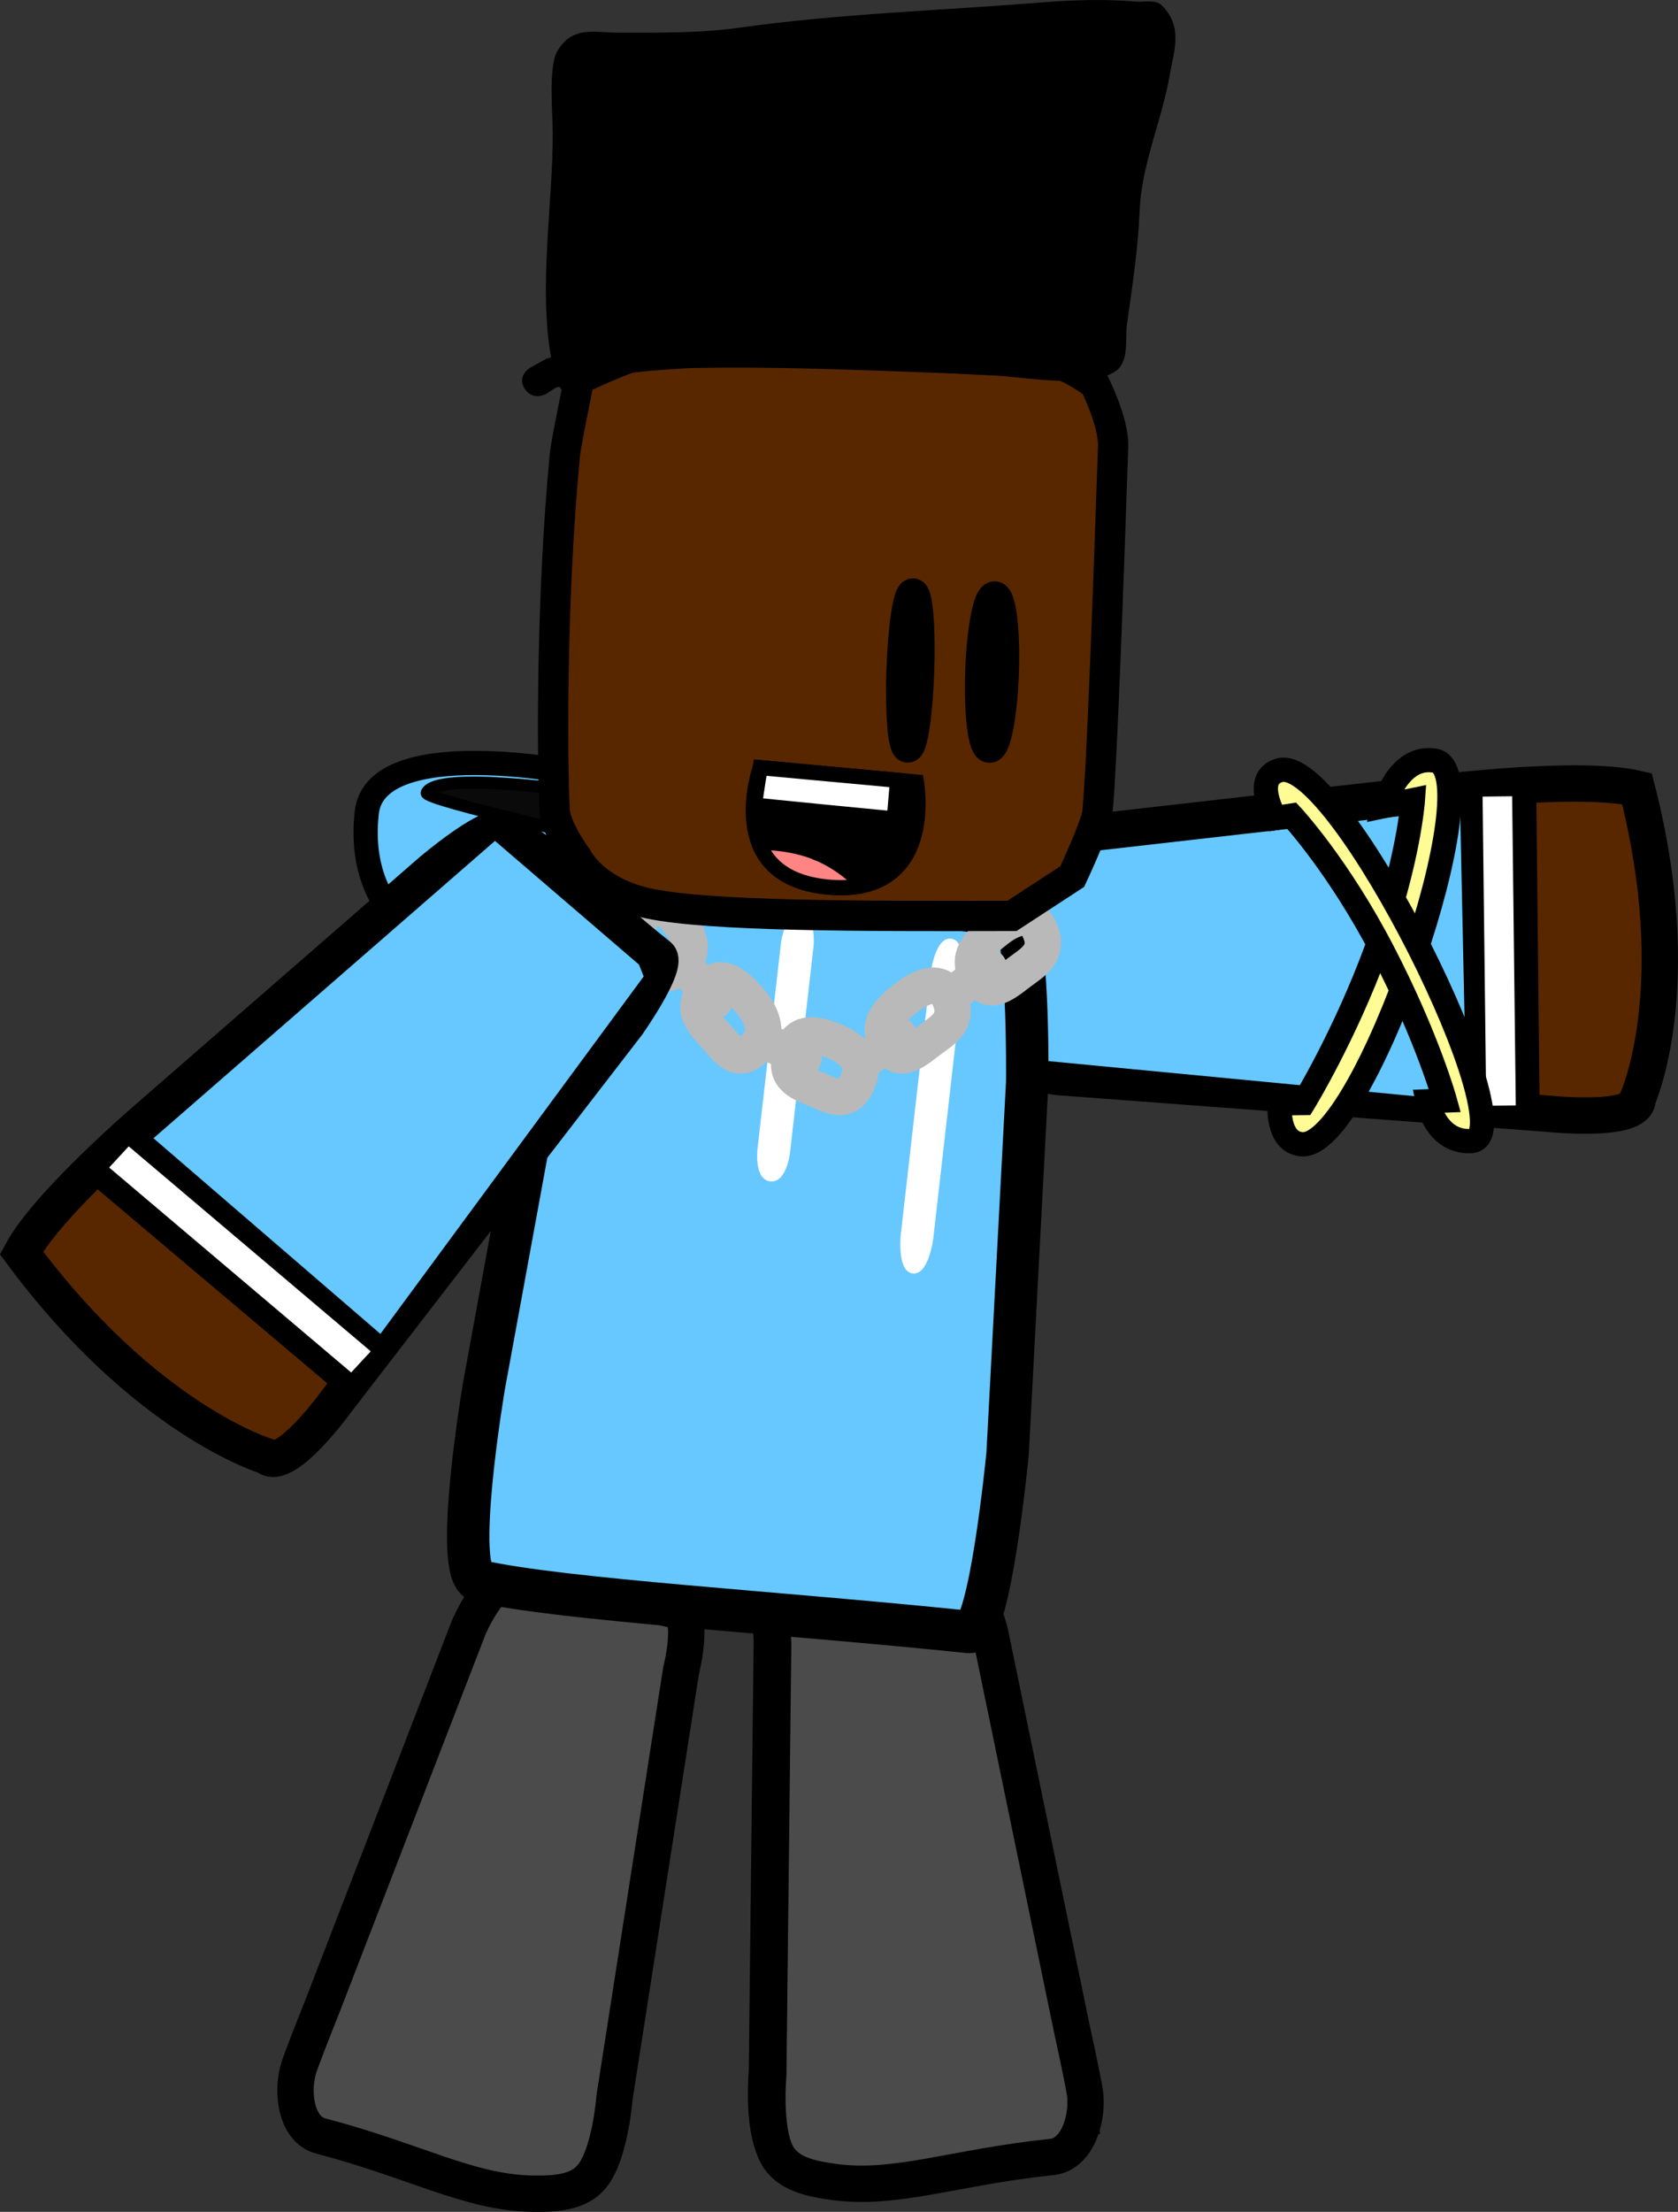 <svg version="1.1" xmlns="http://www.w3.org/2000/svg" xmlns:xlink="http://www.w3.org/1999/xlink" width="138.513" height="182.437" viewBox="0,0,138.513,182.437"><rect x="0" y="0" width="138.513" height="182.437" fill="#333333" stroke="none"/><g transform="translate(-189.526,-90.793)"><g data-paper-data="{&quot;isPaintingLayer&quot;:true}" fill-rule="nonzero" stroke-linejoin="miter" stroke-miterlimit="10" stroke-dasharray="" stroke-dashoffset="0" style="mix-blend-mode: normal"><g stroke="#000000" stroke-linecap="round"><path d="M247.851,172.873c0,0 -30.036,2.821 -28.049,-15.059c0.732,-6.588 17.436,-3.241 17.436,-3.241z" data-paper-data="{&quot;origPos&quot;:null}" fill="#66c8ff" stroke-width="2"/><path d="M240.809,160.382c0,0 -16.345,-3.614 -16.058,-4.201c0.909,-1.863 13.1,-0.026 13.1,-0.026z" data-paper-data="{&quot;origPos&quot;:null}" fill="#0a0a0a" stroke-width="1"/></g><g><g data-paper-data="{&quot;index&quot;:null}"><g stroke="#000000" stroke-width="3" stroke-linecap="round"><path d="M308.821,156.122c0,0 11.147,-1.376 15.83,-0.278c4.22,16.429 0.049,25.582 0.049,25.582c0.109,2.03 -7.457,1.224 -7.457,1.224c0,0 -14.824,-1.11 -24.312,-1.82c-6.23,-0.466 -15.964,-1.195 -15.964,-1.195c0,0 -6.153,-0.723 -6.121,-1.824c0.192,-6.623 -0.988,-13.069 0.332,-16.29c0.44,-1.073 6.367,-1.836 6.367,-1.836l31.276,-3.564z" data-paper-data="{&quot;origPos&quot;:null}" fill="#582700"/><path d="M314.844,156.267l0.269,25.662l-3.56,0.02l-0.537,-25.699z" data-paper-data="{&quot;origPos&quot;:null}" fill="none"/></g><path d="M311.076,182.168l-38.387,-3.674l-0.72,-1.27l-0.303,-15.81l38.878,-4.432z" fill="#66c8ff" stroke="#000000" stroke-width="1" stroke-linecap="round"/><path d="M314.648,181.969l-2.439,0.026l-0.3,-25.499l2.439,-0.026z" fill="#ffffff" stroke="none" stroke-width="0" stroke-linecap="butt"/></g><g fill="#fffc96" stroke="#000000" stroke-width="2" stroke-linecap="round"><path d="M303.751,157.285c0,0 1.149,-4.244 4.187,-3.757c4.862,0.778 -5.866,32.162 -10.984,31.643c-2.091,-0.212 -1.79,-3.371 -1.79,-3.371l1.958,-0.025c0,0 3.367,-5.466 6.04,-12.734c2.636,-7.167 2.995,-12.251 2.995,-12.251z"/><path d="M294.793,158.272c0,0 -1.967,-3.312 0.369,-3.95c4.905,-1.339 20.629,30.359 15.786,30.59c-2.933,0.14 -3.59,-3.282 -3.59,-3.282l1.44,-0.059c0,0 -1.419,-5.15 -5.106,-12.259c-3.687,-7.109 -7.551,-11.252 -7.551,-11.252z" data-paper-data="{&quot;index&quot;:null}"/></g></g><g data-paper-data="{&quot;origRot&quot;:0}" stroke="#000000" stroke-linecap="round"><path d="M253.238,226.01c0,0 -0.409,-4.785 1.204,-4.864c4.759,-0.235 9.257,-2.153 13.798,-0.77c1.885,0.574 2.898,4.752 2.898,4.752l6.712,32.481c0,0 0.739,3.345 1.092,5.282c0.378,2.07 -0.506,5.27 -2.692,5.497c-8.027,0.832 -12.868,2.763 -18.006,2.06c-1.872,-0.256 -3.841,-0.646 -4.7,-2.256c-1.121,-2.103 -0.711,-6.568 -0.711,-6.568z" data-paper-data="{&quot;origPos&quot;:null}" fill="#ff0000" stroke-width="3"/><path d="M279.229,266.231c0,0 -5.982,3.075 -11.29,3.469c-4.072,0.302 -12.974,-0.065 -12.974,-0.065c0,0 -1.622,-2.495 -1.845,-4.084c-0.234,-1.673 0.675,-4.275 0.675,-4.275l24.255,-2.597z" data-paper-data="{&quot;origPos&quot;:null}" fill="#976e57" stroke-width="2"/><path d="M253.349,226.324c0,0 -0.409,-4.785 1.204,-4.864c4.759,-0.235 9.257,-2.153 13.798,-0.77c1.885,0.574 2.898,4.752 2.898,4.752l6.712,32.481c0,0 0.739,3.345 1.092,5.282c0.378,2.07 -0.506,5.27 -2.692,5.497c-8.027,0.832 -12.868,2.763 -18.006,2.06c-1.872,-0.256 -3.841,-0.646 -4.7,-2.256c-1.121,-2.103 -0.711,-6.568 -0.711,-6.568z" data-paper-data="{&quot;origPos&quot;:null}" fill="#4b4b4b" stroke-width="3"/></g><path d="M240.247,263.835c0,0 -0.334,4.47 -1.789,6.378c-1.114,1.46 -3.123,1.547 -5.014,1.517c-5.19,-0.082 -9.65,-2.721 -17.439,-4.756c-2.121,-0.554 -2.464,-3.847 -1.748,-5.835c0.67,-1.858 1.953,-5.05 1.953,-5.05l12.004,-31.057c0,0 1.691,-3.972 3.648,-4.254c4.712,-0.679 8.836,1.895 13.496,2.847c1.579,0.322 0.384,4.985 0.384,4.985c0,0 -1.389,8.907 -2.279,14.608c-1.255,8.046 -3.216,20.617 -3.216,20.617z" fill="#4b4b4b" stroke="#000000" stroke-width="3" stroke-linecap="round"/><g><path d="M234.436,178.041c0,0 3.653,-14.114 5.96,-14.425c6.919,-0.933 22.207,1.596 32.495,2.667c1.59,0.166 1.429,13.762 1.429,13.762l-1.62,30.641c0,0 -1.443,14.896 -3.178,14.716c-15.445,-1.609 -33.644,-2.647 -40.432,-4.2c-2.263,-0.518 0.385,-16.093 0.385,-16.093z" data-paper-data="{&quot;origPos&quot;:null}" fill="#66c8ff" stroke="#000000" stroke-width="3.5" stroke-linecap="round"/><path d="M253.11,188.233c-1.344,-0.14 -1.062,-2.613 -1.062,-2.613c0.585,-5.129 1.358,-11.906 1.943,-17.035c0,0 0.282,-2.473 1.626,-2.333c1.344,0.14 1.062,2.613 1.062,2.613c-0.585,5.129 -1.17,10.258 -1.755,15.387l-0.188,1.649c0,0 -0.282,2.473 -1.626,2.333z" fill="#ffffff" stroke="none" stroke-width="0.5" stroke-linecap="butt"/><path d="M264.875,195.83c-1.344,-0.14 -0.989,-3.247 -0.989,-3.247c0.735,-6.443 1.706,-14.958 2.441,-21.401c0,0 0.354,-3.107 1.698,-2.967c1.344,0.14 0.989,3.247 0.989,3.247c-0.735,6.443 -1.47,12.887 -2.205,19.33l-0.236,2.071c0,0 -0.354,3.107 -1.698,2.967z" fill="#ffffff" stroke="none" stroke-width="0.5" stroke-linecap="butt"/></g><g fill="none" stroke="#b9b9b9" stroke-width="3"><path d="M270.057,171.053c-0.707,-1.44 0.382,-2.553 1.792,-3.632c1.41,-1.078 2.729,-1.315 3.315,-0.273c1.242,2.208 -0.418,3.017 -1.522,3.861c-1.41,1.078 -2.587,2.077 -3.585,0.044z" stroke-linecap="butt"/><path d="M268.168,172.796l2.98,-2.224" stroke-linecap="round"/><path d="M264.407,173.037c1.41,-1.078 2.729,-1.315 3.315,-0.273c1.242,2.208 -0.418,3.017 -1.522,3.861c-1.41,1.078 -2.587,2.077 -3.585,0.044c-0.707,-1.44 0.382,-2.553 1.792,-3.632z" stroke-linecap="butt"/><path d="M263.706,176.188l-2.98,2.224" stroke-linecap="round"/><path d="M254.929,177.353c0.602,-1.582 1.977,-1.283 3.506,-0.663c1.529,0.621 2.426,1.697 2.031,2.911c-0.836,2.574 -2.317,1.547 -3.514,1.061c-1.529,-0.621 -2.873,-1.075 -2.023,-3.309z" stroke-linecap="butt"/><path d="M255.867,178.06l-3.193,-1.347" stroke-linecap="round"/><path d="M247.935,172.223c1.078,-1.212 2.211,-0.302 3.373,0.981c1.162,1.283 1.602,2.705 0.836,3.667c-1.625,2.038 -2.607,0.395 -3.517,-0.61c-1.162,-1.283 -2.215,-2.326 -0.692,-4.038z" stroke-linecap="butt"/><path d="M246.128,170.59l2.41,2.727" stroke-linecap="round"/><path d="M241.864,165.43c1.078,-1.212 2.211,-0.302 3.373,0.981c1.162,1.283 1.602,2.705 0.836,3.667c-1.625,2.038 -2.607,0.395 -3.517,-0.61c-1.162,-1.283 -2.215,-2.326 -0.692,-4.038z" stroke-linecap="butt"/><path d="M240.057,163.797l2.41,2.727" stroke-linecap="round"/></g><path d="M273.061,166.338c-12.648,0.032 -24.913,0.027 -29.919,-1.013c-4.574,-0.95 -5.933,-3.721 -5.933,-3.721c0,0 -1.819,-2.447 -1.897,-3.98c-0.234,-4.6 -0.257,-17.75 0.821,-29.08c0.036,-0.378 0.071,-0.589 0.13,-0.965c0.178,-1.126 1.07,-5.496 1.07,-5.496c0,0 3.351,-1.635 5.168,-2.095c5.451,-1.38 19.265,0.211 33.821,0.736c1.319,0.048 3.568,1.746 3.568,1.746c0,0 1.587,3.15 1.52,5.132c-0.432,12.817 -0.96,26.997 -1.303,30.237c-0.114,1.08 -2.071,5.255 -2.071,5.255z" fill="#582700" stroke="#000000" stroke-width="2.5" stroke-linecap="round"/><path d="M270.45,146.196c0.116,-3.443 0.643,-6.221 1.177,-6.205c0.534,0.016 0.872,2.821 0.756,6.264c-0.116,3.443 -0.643,6.221 -1.177,6.205c-0.534,-0.016 -0.872,-2.821 -0.756,-6.264z" fill="none" stroke="#000000" stroke-width="2.5" stroke-linecap="butt"/><path d="M263.946,146.075c0.118,-3.507 0.539,-6.34 0.939,-6.328c0.4,0.012 0.629,2.865 0.511,6.372c-0.118,3.507 -0.539,6.34 -0.939,6.328c-0.4,-0.012 -0.629,-2.865 -0.511,-6.372z" fill="none" stroke="#000000" stroke-width="2.5" stroke-linecap="butt"/><path d="M232.842,122.857c-0.687,-1.064 0.426,-1.72 0.426,-1.72l1.376,-0.763c0.124,-0.036 0.248,-0.071 0.372,-0.106c-1.047,-5.787 0.15,-12.767 0.14,-18.486c-0.003,-1.483 -0.38,-5.502 0.375,-6.771c1.264,-2.125 3.052,-1.524 5.036,-1.522c3.376,0.003 6.725,0.046 10.065,-0.423c8.281,-1.153 16.492,-1.4 24.812,-2.066c2.625,-0.21 5.19,-0.298 7.828,-0.078c0.722,0.06 1.647,-0.19 2.15,0.308c1.783,1.765 1.012,3.722 0.675,5.684c-0.672,3.913 -2.372,7.439 -2.507,11.446c-0.125,3.065 -0.627,6.21 -1.044,9.25c-0.144,1.049 0.208,2.992 -0.904,3.778c-2.281,1.611 -8.189,0.39 -10.846,0.301c-8.101,-0.272 -16.202,-0.704 -24.307,-0.535c-2.897,0.155 -5.66,0.385 -8.432,0.956c-0.028,0.373 -0.215,0.85 -0.932,1.052c-0.777,0.219 -1.215,-0.158 -1.435,-0.476c-0.094,0.027 -0.189,0.054 -0.284,0.081l-0.765,0.499c0,0 -1.113,0.656 -1.8,-0.407z" fill="#000000" stroke="none" stroke-width="0.5" stroke-linecap="butt"/><g><g stroke="#000000" stroke-width="3" stroke-linecap="round"><path d="M201.878,182.871l23.289,-20.265c0,0 4.482,-3.783 5.62,-3.399c3.412,1.153 7.74,6.225 13.105,10.421c0.892,0.697 -2.564,5.616 -2.564,5.616c0,0 -5.794,7.51 -9.503,12.317c-5.648,7.32 -14.472,18.757 -14.472,18.757c0,0 -4.314,5.994 -5.849,4.587c0,0 -9.971,-2.977 -20.207,-16.778c2.196,-4.102 10.58,-11.256 10.58,-11.256z" data-paper-data="{&quot;origPos&quot;:null}" fill="#582700"/><path d="M200.541,184.541l19.981,17.208l-2.346,2.559l-20.126,-16.99z" data-paper-data="{&quot;origPos&quot;:null}" fill="none"/></g><path d="M201.431,184.679l28.952,-25.189l12.31,10.566l0.533,1.351l-22.217,30.14z" fill="#66c8ff" stroke="#000000" stroke-width="1" stroke-linecap="round"/><path d="M198.535,187.092l1.617,-1.745l19.978,16.906l-1.617,1.745z" fill="#ffffff" stroke="none" stroke-width="0" stroke-linecap="butt"/></g><g data-paper-data="{&quot;index&quot;:null}" stroke="#000000" stroke-width="1.25" stroke-linecap="butt"><path d="M257.747,163.949c-8.658,-0.876 -5.469,-9.841 -5.469,-9.841l12.901,1.189c0,0 1.735,9.58 -7.431,8.653z" fill="#000000"/><path d="M256.948,161.125c2.303,0.945 3.983,2.677 3.598,2.748c-0.796,0.148 -1.723,0.184 -2.799,0.076c-3.227,-0.327 -4.808,-1.777 -5.522,-3.468c-0.139,-0.329 2.608,-0.224 4.724,0.644z" fill="#ff8484"/><path d="M251.811,157.185c0.162,-1.26 0.467,-3.077 0.467,-3.077l11.338,1.045l-0.269,3.184c0,0 -11.541,-1.11 -11.536,-1.152z" fill="#ffffff"/></g></g></g></svg>